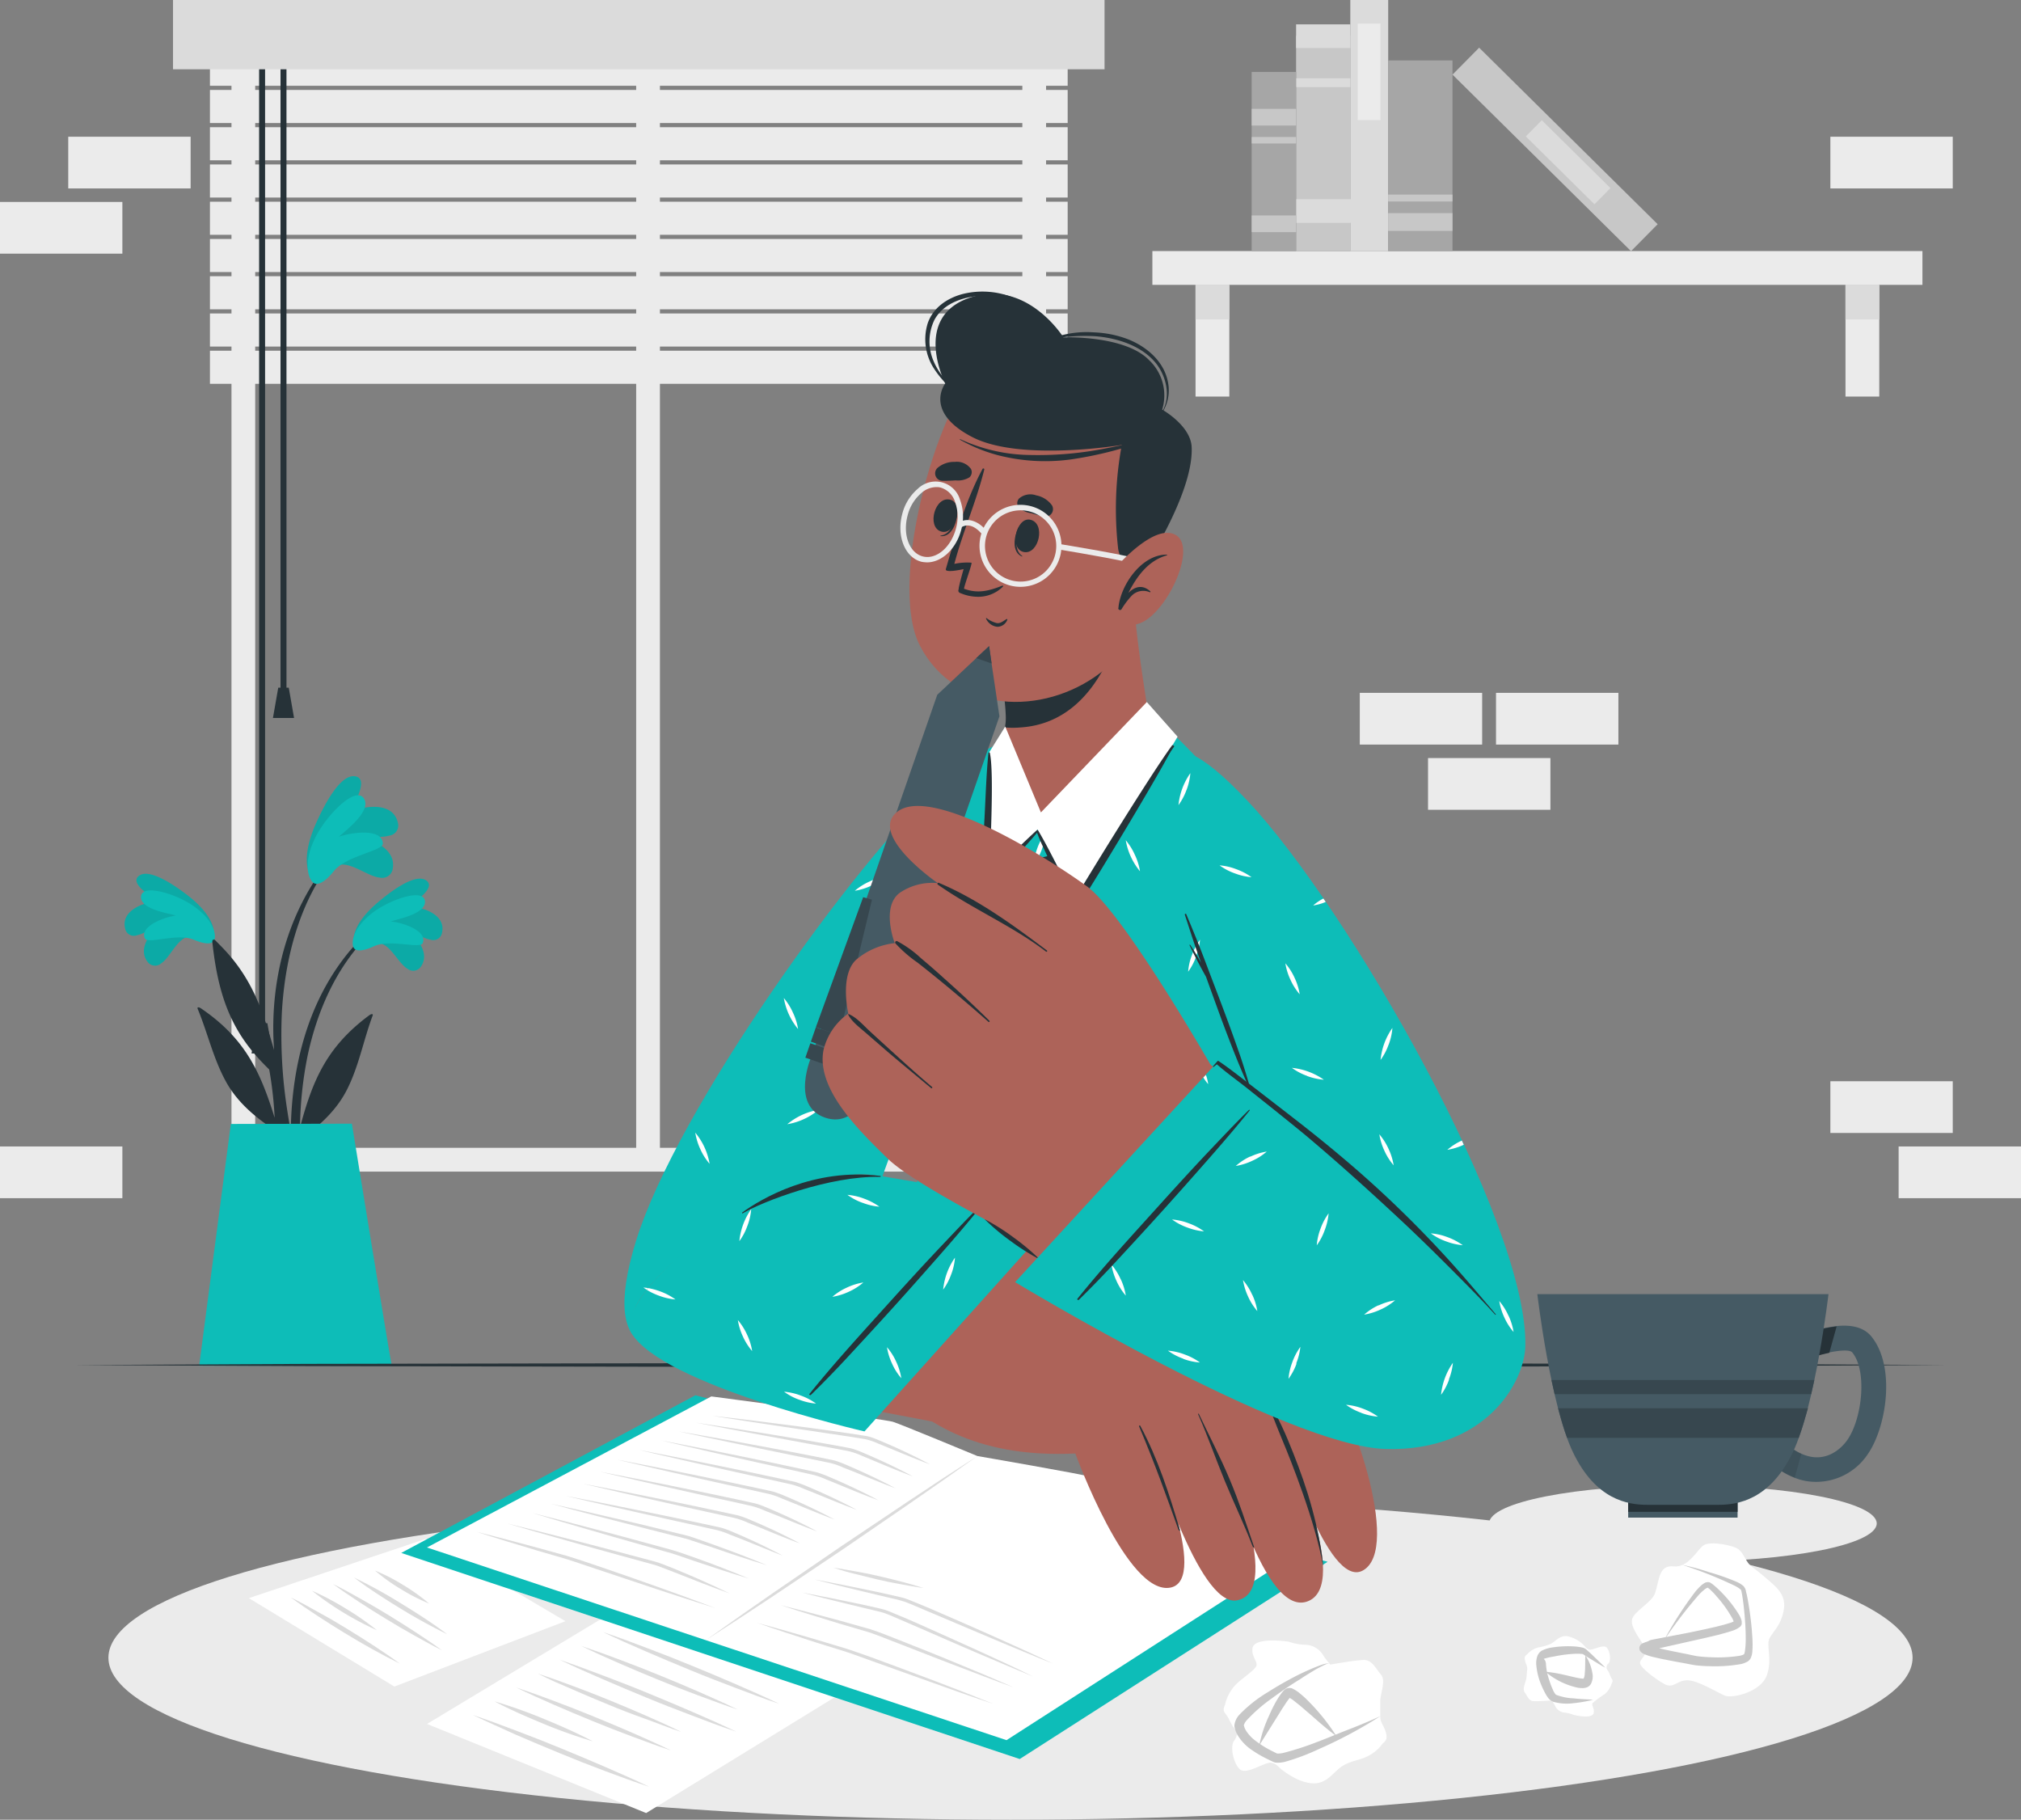 <svg id="Novelist_writing-cuate" data-name="Novelist writing-cuate" xmlns="http://www.w3.org/2000/svg" width="650.383" height="585.511" viewBox="0 0 650.383 585.511">
	<rect x="0" y="0" width="650.383" height="585.511" fill="#808080" stroke="none"/>
	<g id="freepik--background-complete--inject-2" transform="translate(0 0)">
		<rect id="Rectangle_202" data-name="Rectangle 202" width="247.813" height="10.871" transform="translate(370.849 80.785)" fill="#ebebeb" />
		<rect id="Rectangle_203" data-name="Rectangle 203" width="10.871" height="35.946" transform="translate(384.739 91.656)" fill="#ebebeb" />
		<rect id="Rectangle_204" data-name="Rectangle 204" width="10.871" height="11.109" transform="translate(384.739 91.656)" fill="#dbdbdb" />
		<rect id="Rectangle_205" data-name="Rectangle 205" width="10.871" height="35.946" transform="translate(593.9 91.656)" fill="#ebebeb" />
		<rect id="Rectangle_206" data-name="Rectangle 206" width="10.871" height="11.109" transform="translate(593.9 91.656)" fill="#dbdbdb" />
		<rect id="Rectangle_207" data-name="Rectangle 207" width="69.259" height="17.445" transform="translate(434.546 11.526) rotate(90)" fill="#c7c7c7" />
		<rect id="Rectangle_208" data-name="Rectangle 208" width="7.614" height="17.445" transform="translate(434.546 7.838) rotate(90)" fill="#dbdbdb" />
		<rect id="Rectangle_209" data-name="Rectangle 209" width="2.826" height="17.445" transform="translate(434.546 25.193) rotate(90)" fill="#dbdbdb" />
		<rect id="Rectangle_210" data-name="Rectangle 210" width="7.614" height="19.616" transform="translate(436.717 64.098) rotate(90)" fill="#dbdbdb" />
		<rect id="Rectangle_211" data-name="Rectangle 211" width="80.8" height="12.195" transform="translate(446.741 0) rotate(90)" fill="#dbdbdb" />
		<rect id="Rectangle_212" data-name="Rectangle 212" width="31.068" height="7.317" transform="translate(444.242 7.585) rotate(90)" fill="#ebebeb" />
		<rect id="Rectangle_213" data-name="Rectangle 213" width="80.8" height="12.195" transform="matrix(0.711, 0.703, -0.703, 0.711, 476.006, 15.343)" fill="#c7c7c7" />
		<rect id="Rectangle_214" data-name="Rectangle 214" width="31.068" height="7.317" transform="matrix(0.711, 0.703, -0.703, 0.711, 496.175, 38.684)" fill="#dbdbdb" />
		<rect id="Rectangle_215" data-name="Rectangle 215" width="61.362" height="20.702" transform="translate(467.428 19.438) rotate(90)" fill="#a6a6a6" />
		<rect id="Rectangle_216" data-name="Rectangle 216" width="5.726" height="20.702" transform="translate(467.428 68.575) rotate(90)" fill="#c7c7c7" />
		<rect id="Rectangle_217" data-name="Rectangle 217" width="2.216" height="20.702" transform="translate(467.428 62.611) rotate(90)" fill="#c7c7c7" />
		<rect id="Rectangle_218" data-name="Rectangle 218" width="57.674" height="14.292" transform="translate(417.101 23.141) rotate(90)" fill="#a6a6a6" />
		<rect id="Rectangle_219" data-name="Rectangle 219" width="5.369" height="14.292" transform="translate(417.101 69.318) rotate(90)" fill="#c7c7c7" />
		<rect id="Rectangle_220" data-name="Rectangle 220" width="5.369" height="14.292" transform="translate(417.101 35.024) rotate(90)" fill="#c7c7c7" />
		<rect id="Rectangle_221" data-name="Rectangle 221" width="2.082" height="14.292" transform="translate(417.101 44.081) rotate(90)" fill="#c7c7c7" />
		<path id="Path_1513" data-name="Path 1513" d="M242.3,433.919H504.449V58.43H242.3Zm254.505-7.659H249.929V66.089H496.805Z" transform="translate(-167.806 -56.943)" fill="#ebebeb" />
		<rect id="Rectangle_222" data-name="Rectangle 222" width="7.644" height="362" transform="translate(204.728 11.139)" fill="#ebebeb" />
		<rect id="Rectangle_223" data-name="Rectangle 223" width="276.025" height="10.648" transform="translate(67.564 16.954)" fill="#ebebeb" />
		<rect id="Rectangle_224" data-name="Rectangle 224" width="276.025" height="10.648" transform="translate(67.564 28.941)" fill="#ebebeb" />
		<rect id="Rectangle_225" data-name="Rectangle 225" width="276.025" height="10.648" transform="translate(67.564 40.928)" fill="#ebebeb" />
		<rect id="Rectangle_226" data-name="Rectangle 226" width="276.025" height="10.648" transform="translate(67.564 52.915)" fill="#ebebeb" />
		<rect id="Rectangle_227" data-name="Rectangle 227" width="276.025" height="10.648" transform="translate(67.564 64.902)" fill="#ebebeb" />
		<rect id="Rectangle_228" data-name="Rectangle 228" width="276.025" height="10.648" transform="translate(67.564 76.888)" fill="#ebebeb" />
		<rect id="Rectangle_229" data-name="Rectangle 229" width="276.025" height="10.648" transform="translate(67.564 88.875)" fill="#ebebeb" />
		<rect id="Rectangle_230" data-name="Rectangle 230" width="276.025" height="10.648" transform="translate(67.564 100.862)" fill="#ebebeb" />
		<rect id="Rectangle_231" data-name="Rectangle 231" width="276.025" height="10.648" transform="translate(67.564 112.849)" fill="#ebebeb" />
		<rect id="Rectangle_232" data-name="Rectangle 232" width="1.918" height="207.316" transform="translate(90.273 14.798)" fill="#263238" />
		<path id="Path_1514" data-name="Path 1514" d="M405.03,215.966h6.8l-1.71-9.756H406.74Z" transform="translate(-317.196 15.056)" fill="#263238" />
		<rect id="Rectangle_233" data-name="Rectangle 233" width="1.918" height="316.997" transform="translate(83.387 14.798)" fill="#263238" />
		<path id="Path_1515" data-name="Path 1515" d="M409.66,288.546h6.8l-1.71-9.756H411.37Z" transform="translate(-328.712 50.417)" fill="#263238" />
		<rect id="Rectangle_234" data-name="Rectangle 234" width="299.775" height="22.293" transform="translate(55.681)" fill="#dbdbdb" />
		<rect id="Rectangle_235" data-name="Rectangle 235" width="39.381" height="16.642" transform="translate(589.036 347.901)" fill="#ebebeb" />
		<rect id="Rectangle_236" data-name="Rectangle 236" width="39.381" height="16.642" transform="translate(611.002 368.886)" fill="#ebebeb" />
		<rect id="Rectangle_237" data-name="Rectangle 237" width="39.381" height="16.642" transform="translate(437.595 222.932)" fill="#ebebeb" />
		<rect id="Rectangle_238" data-name="Rectangle 238" width="39.381" height="16.642" transform="translate(459.561 243.916)" fill="#ebebeb" />
		<rect id="Rectangle_239" data-name="Rectangle 239" width="39.381" height="16.642" transform="translate(481.437 222.932)" fill="#ebebeb" />
		<rect id="Rectangle_240" data-name="Rectangle 240" width="39.381" height="16.642" transform="translate(0 368.886)" fill="#ebebeb" />
		<rect id="Rectangle_241" data-name="Rectangle 241" width="39.381" height="16.642" transform="translate(21.966 43.991)" fill="#ebebeb" />
		<rect id="Rectangle_242" data-name="Rectangle 242" width="39.381" height="16.642" transform="translate(0 64.976)" fill="#ebebeb" />
		<rect id="Rectangle_243" data-name="Rectangle 243" width="39.381" height="16.642" transform="translate(589.036 43.991)" fill="#ebebeb" />
	</g>
	<g id="freepik--Shadow--inject-2" transform="translate(34.89 477.868)">
		<ellipse id="Ellipse_55" data-name="Ellipse 55" cx="290.302" cy="52.126" rx="290.302" ry="52.126" transform="translate(0 3.391)" fill="#ebebeb" />
		<ellipse id="Ellipse_56" data-name="Ellipse 56" cx="62.373" cy="12.314" rx="62.373" ry="12.314" transform="translate(444.317)" fill="#ebebeb" />
	</g>
	<g id="freepik--Plant--inject-2" transform="translate(40.087 249.746)">
		<path id="Path_1516" data-name="Path 1516" d="M411.75,259.747c-22.888,22.4-26.77,57.064-21.907,87.433.134.684,1.19.491,1.19-.149,0-6.915-.208-13.757-.178-20.6.119-.312.223-.595.357-.907,5.949-4.343,11.466-9.25,14.872-15.987,3.822-7.51,5.324-15.987,8.254-23.8.268-.758-.535-.535-1.056-.149-13.92,10.277-18.352,21.326-22.308,36.08A123.035,123.035,0,0,1,393.4,298.7c2.974-14.024,8.923-27.9,19.021-38.31a.463.463,0,0,0-.669-.639Z" transform="translate(-334.512 -208.676)" fill="#263238" />
		<path id="Path_1517" data-name="Path 1517" d="M380.771,268.233c3.926.134,6.395,6.425,9.473,8.269a2.974,2.974,0,0,0,4.343-.684c2.974-4.239-1.13-9.474-5.057-12.4,2.811,1.145,5.131,3.183,8.15,3.748a2.841,2.841,0,0,0,3.688-2.2c1.338-5.785-5.949-8.358-10.9-8.477,2.409-1.681,9.325-6.246,5.651-8.492s-11.9,4.268-14.485,6.425c-3.9,3.153-8.537,7.867-8.715,12.82C372.7,272.992,377.737,269.452,380.771,268.233Z" transform="translate(-299.22 -214.56)" fill="#0dbdb8" />
		<path id="Path_1518" data-name="Path 1518" d="M380.771,268.233c3.926.134,6.395,6.425,9.473,8.269a2.974,2.974,0,0,0,4.343-.684c2.974-4.239-1.13-9.474-5.057-12.4,2.811,1.145,5.131,3.183,8.15,3.748a2.841,2.841,0,0,0,3.688-2.2c1.338-5.785-5.949-8.358-10.9-8.477,2.409-1.681,9.325-6.246,5.651-8.492s-11.9,4.268-14.485,6.425c-3.9,3.153-8.537,7.867-8.715,12.82C372.7,272.992,377.737,269.452,380.771,268.233Z" transform="translate(-299.22 -214.56)" opacity="0.1" />
		<path id="Path_1519" data-name="Path 1519" d="M383.689,267.469c5.027-2.29,14.708,1,15.526-.907,1.666-3.882-6.068-6.544-10.232-7.049,3.837-1.041,11.2-2.707,10.976-6.41-.283-4.462-11.288-.625-16.865,3.644-7.02,5.384-6.975,10.574-5.815,11.615C378.871,269.789,382.856,267.841,383.689,267.469Z" transform="translate(-303.284 -212.814)" fill="#0dbdb8" />
		<path id="Path_1520" data-name="Path 1520" d="M408.8,258.249c23.721,21.52,28.867,56.008,25.208,86.525-.1.7-1.175.55-1.19-.1-.268-6.9-.327-13.757-.595-20.568-.149-.312-.253-.61-.4-.907-6.127-4.12-11.808-8.819-15.452-15.407-4.1-7.362-5.949-15.779-9.161-23.513-.3-.744.521-.55,1.056-.178,14.307,9.726,19.155,20.6,23.706,35.2a123.257,123.257,0,0,0-3.287-22.888c-3.539-13.876-10.024-27.528-20.479-37.537a.431.431,0,1,1,.595-.625Z" transform="translate(-383.672 -209.394)" fill="#263238" />
		<path id="Path_1521" data-name="Path 1521" d="M443.272,266.69c-3.926.283-6.157,6.663-9.146,8.611a2.974,2.974,0,0,1-4.372-.506c-3.2-4.134.773-9.518,4.581-12.6-2.766,1.264-5.012,3.376-8,4.06a2.855,2.855,0,0,1-3.778-2.067c-1.487-5.726,5.607-8.566,10.574-8.923-2.469-1.591-9.563-5.949-5.949-8.269s12,3.822,14.738,5.86c4,2.974,8.819,7.555,9.191,12.478C451.526,271.136,446.35,267.79,443.272,266.69Z" transform="translate(-422.354 -215.068)" fill="#0dbdb8" />
		<path id="Path_1522" data-name="Path 1522" d="M443.272,266.69c-3.926.283-6.157,6.663-9.146,8.611a2.974,2.974,0,0,1-4.372-.506c-3.2-4.134.773-9.518,4.581-12.6-2.766,1.264-5.012,3.376-8,4.06a2.855,2.855,0,0,1-3.778-2.067c-1.487-5.726,5.607-8.566,10.574-8.923-2.469-1.591-9.563-5.949-5.949-8.269s12,3.822,14.738,5.86c4,2.974,8.819,7.555,9.191,12.478C451.526,271.136,446.35,267.79,443.272,266.69Z" transform="translate(-422.354 -215.068)" opacity="0.1" />
		<path id="Path_1523" data-name="Path 1523" d="M438.96,265.863c-5.116-2.1-14.649,1.576-15.541-.3-1.814-3.822,5.8-6.767,9.949-7.436-3.882-.907-11.288-2.275-11.214-5.949.1-4.462,11.258-1.056,17,2.974,7.213,5.116,7.436,10.306,6.246,11.392C443.867,268.019,439.807,266.22,438.96,265.863Z" transform="translate(-416.867 -213.32)" fill="#0dbdb8" />
		<path id="Path_1524" data-name="Path 1524" d="M417.1,322.8a234.634,234.634,0,0,0,7.362,34.027.848.848,0,0,0,1.651-.342c-1.487-10.485-4.387-20.821-5.949-31.231a157.642,157.642,0,0,1-1.829-32.094c1-17.7,5.8-36.422,17.356-50.312.268-.327-.283-.788-.535-.491-23.081,26.918-19.408,59.919-19.334,62.864-3.272-11.139-6.633-23.914-18.992-35.247-.535-.491-.952-.268-.863.565,2.2,20.672,7.957,31.454,19.928,42.5Q416.353,317.971,417.1,322.8Z" transform="translate(-367.714 -217.123)" fill="#263238" />
		<path id="Path_1525" data-name="Path 1525" d="M392.007,254.182c4.149-1.844,9.875,3.435,13.98,3.807a3.406,3.406,0,0,0,4.164-2.974c1.026-5.949-5.949-9.265-11.481-10.336,3.48-.208,6.915.729,10.41-.208a3.272,3.272,0,0,0,2.707-4.134c-1.487-6.678-10.411-5.7-15.586-3.316,1.666-2.974,6.544-11.169,1.606-11.645s-10.143,10.41-11.808,13.95c-2.454,5.235-4.893,12.463-2.588,17.683C386.028,263.18,389.464,256.963,392.007,254.182Z" transform="translate(-323.841 -225.36)" fill="#0dbdb8" />
		<path id="Path_1526" data-name="Path 1526" d="M392.007,254.182c4.149-1.844,9.875,3.435,13.98,3.807a3.406,3.406,0,0,0,4.164-2.974c1.026-5.949-5.949-9.265-11.481-10.336,3.48-.208,6.915.729,10.41-.208a3.272,3.272,0,0,0,2.707-4.134c-1.487-6.678-10.411-5.7-15.586-3.316,1.666-2.974,6.544-11.169,1.606-11.645s-10.143,10.41-11.808,13.95c-2.454,5.235-4.893,12.463-2.588,17.683C386.028,263.18,389.464,256.963,392.007,254.182Z" transform="translate(-323.841 -225.36)" opacity="0.1" />
		<path id="Path_1527" data-name="Path 1527" d="M394.363,253.748c4.075-4.908,15.764-6.35,15.66-8.745-.223-4.863-9.578-3.733-14.173-2.171,3.465-2.974,10.262-8.432,8.165-12.165-2.558-4.551-12.031,5.027-15.66,12.269-4.581,9.117-1.918,14.485-.193,14.976C390.541,258.6,393.694,254.566,394.363,253.748Z" transform="translate(-326.896 -223.349)" fill="#0dbdb8" />
		<path id="Path_1528" data-name="Path 1528" d="M394.087,300.629l-10.187,77.8h61.957c-1.279-6.9-12.82-77.885-12.82-77.885Z" transform="translate(-359.889 -188.732)" fill="#0dbdb8" />
	</g>
	<g id="freepik--Desk--inject-2" transform="translate(23.944 438.472)">
		<path id="Path_1529" data-name="Path 1529" d="M649.936,353l-75.312-.372-75.312-.119-150.624-.253-150.624.238-75.312.134L47.44,353l75.312.357,75.312.134,150.624.253,150.624-.253,75.312-.134Z" transform="translate(-47.44 -352.26)" fill="#263238" />
	</g>
	<g id="freepik--Notes--inject-2" transform="translate(80.086 448.942)">
		<path id="Path_1530" data-name="Path 1530" d="M448.183,416.862l-44.869-26.5-57,19.081,46.817,28.45Z" transform="translate(-346.31 -344.168)" fill="#fff" />
		<path id="Path_1531" data-name="Path 1531" d="M417.223,424.332c-2.751-2.037-5.592-3.926-8.447-5.815s-5.77-3.673-8.67-5.458-5.86-3.525-8.923-5.175l-4.462-2.484c-1.487-.788-2.974-1.606-4.581-2.35,1.383,1.026,2.8,1.978,4.194,2.974l4.328,2.9c2.855,1.889,5.755,3.688,8.67,5.473s5.86,3.51,8.849,5.175S414.145,422.815,417.223,424.332Z" transform="translate(-368.636 -337.985)" fill="#dbdbdb" />
		<path id="Path_1532" data-name="Path 1532" d="M407.971,414.271a88.973,88.973,0,0,0-10.039-6.975,88.059,88.059,0,0,0-10.812-5.7,99.95,99.95,0,0,0,20.821,12.671Z" transform="translate(-366.79 -338.691)" fill="#dbdbdb" />
		<path id="Path_1533" data-name="Path 1533" d="M408.044,421.432c-2.751-2.037-5.592-3.926-8.462-5.8s-5.755-3.688-8.656-5.473-5.86-3.51-8.849-5.176l-4.462-2.484c-1.487-.773-2.974-1.606-4.566-2.35,1.383,1.026,2.8,1.978,4.194,2.974l4.268,2.841c2.855,1.889,5.755,3.673,8.67,5.458s5.86,3.525,8.849,5.175S404.965,419.93,408.044,421.432Z" transform="translate(-345.938 -339.398)" fill="#dbdbdb" />
		<path id="Path_1534" data-name="Path 1534" d="M401.872,416.973c-4.685-3.54-9.622-6.692-14.6-9.756a164.078,164.078,0,0,0-15.378-8.477c4.685,3.54,9.622,6.692,14.6,9.756S396.578,414.371,401.872,416.973Z" transform="translate(-338.041 -340.085)" fill="#dbdbdb" />
		<path id="Path_1535" data-name="Path 1535" d="M393.2,407.819a60.515,60.515,0,0,0-8.3-5.949,59.86,59.86,0,0,0-9.072-4.64,60.508,60.508,0,0,0,8.3,5.949A61.3,61.3,0,0,0,393.2,407.819Z" transform="translate(-335.229 -340.82)" fill="#dbdbdb" />
		<path id="Path_1536" data-name="Path 1536" d="M421.887,430.372l-70.88-27.692-68.4,41.24,70.523,28.673Z" transform="translate(-225.278 -338.165)" fill="#fff" />
		<path id="Path_1537" data-name="Path 1537" d="M384.966,451.566c-4.61-2.2-9.3-4.253-13.98-6.291s-9.414-4-14.128-5.949S347.37,435.5,342.6,433.7l-7.183-2.692c-2.409-.848-4.8-1.74-7.243-2.543,2.305,1.115,4.64,2.142,6.96,3.227l6.96,3.153c4.67,2.037,9.4,3.986,14.128,5.949s9.474,3.822,14.262,5.622S380.118,449.99,384.966,451.566Z" transform="translate(-256.115 -325.6)" fill="#dbdbdb" />
		<path id="Path_1538" data-name="Path 1538" d="M372.028,438.384c-5.056-2.677-10.277-4.952-15.541-7.124a159.288,159.288,0,0,0-16.106-5.741c5.056,2.692,10.277,4.952,15.541,7.124A159.311,159.311,0,0,0,372.028,438.384Z" transform="translate(-261.335 -327.037)" fill="#dbdbdb" />
		<path id="Path_1539" data-name="Path 1539" d="M373.276,442.771c-4.03-1.963-8.135-3.792-12.24-5.592s-8.239-3.51-12.388-5.22-8.313-3.346-12.507-4.908l-6.306-2.335c-2.127-.729-4.224-1.487-6.365-2.186,2.008,1,4.06,1.9,6.083,2.855l6.157,2.736c4.09,1.8,8.239,3.51,12.388,5.22s8.313,3.331,12.507,4.893S369.008,441.373,373.276,442.771Z" transform="translate(-237.435 -328.494)" fill="#dbdbdb" />
		<path id="Path_1540" data-name="Path 1540" d="M367.413,438.284c-3.733-1.859-7.525-3.554-11.318-5.22s-7.629-3.272-11.466-4.848-7.7-3.093-11.6-4.536l-5.83-2.142c-1.978-.669-3.926-1.383-5.949-2.008,1.859.937,3.748,1.785,5.622,2.677l5.741,2.484c3.792,1.681,7.614,3.257,11.451,4.848s7.7,3.079,11.6,4.462S363.457,437,367.413,438.284Z" transform="translate(-228.27 -329.956)" fill="#dbdbdb" />
		<path id="Path_1541" data-name="Path 1541" d="M366.161,439.631c-4.61-2.216-9.3-4.268-13.98-6.306s-9.4-3.986-14.128-5.949-9.488-3.807-14.262-5.607l-7.183-2.692c-2.409-.848-4.8-1.755-7.228-2.558,2.29,1.115,4.64,2.156,6.96,3.227l7.02,3.079c4.685,2.052,9.4,3.986,14.128,5.949s9.488,3.807,14.262,5.607S361.313,438.055,366.161,439.631Z" transform="translate(-209.366 -331.422)" fill="#dbdbdb" />
		<path id="Path_1542" data-name="Path 1542" d="M359.4,434.019c-4.09-1.993-8.239-3.822-12.388-5.651s-8.343-3.554-12.537-5.28-8.4-3.376-12.656-4.967l-6.38-2.365c-2.142-.744-4.268-1.487-6.44-2.216,2.037,1,4.12,1.919,6.172,2.9l6.216,2.751c4.149,1.829,8.343,3.554,12.537,5.28s8.4,3.376,12.656,4.952S355.118,432.591,359.4,434.019Z" transform="translate(-202.04 -332.874)" fill="#dbdbdb" />
		<path id="Path_1543" data-name="Path 1543" d="M356.8,433.641c-4.625-2.216-9.3-4.268-13.98-6.306s-9.414-4-14.143-5.949-9.473-3.822-14.262-5.622l-7.168-2.692c-2.424-.848-4.8-1.74-7.243-2.543,2.305,1.115,4.64,2.142,6.96,3.227l7.02,3.078c4.685,2.052,9.414,3.986,14.143,5.949s9.473,3.807,14.262,5.607S351.978,432.05,356.8,433.641Z" transform="translate(-186.051 -334.341)" fill="#dbdbdb" />
		<path id="Path_1544" data-name="Path 1544" d="M344.466,421.193c-5.369-2.811-10.916-5.22-16.508-7.51A168.9,168.9,0,0,0,310.9,407.54a168.853,168.853,0,0,0,16.508,7.436C333,417.192,338.651,419.453,344.466,421.193Z" transform="translate(-189.931 -335.797)" fill="#dbdbdb" />
		<path id="Path_1545" data-name="Path 1545" d="M479.49,412.869,276.04,359.3l-94.66,50.728L380.4,476.343Z" transform="translate(-132.332 -359.3)" fill="#0dbdb8" />
		<path id="Path_1546" data-name="Path 1546" d="M467.09,411.825,376.37,470.153l-186.51-62,91.508-48.6s55.815,7.347,58.417,8.15S367,378.735,367,378.735s34.533,5.949,36.868,6.782S467.09,411.825,467.09,411.825Z" transform="translate(-132.543 -359.178)" fill="#fff" />
		<path id="Path_1547" data-name="Path 1547" d="M344.573,372.45l-11.08,7.168-11.005,7.287-21.921,14.708-21.788,14.917-10.827,7.54L257.17,431.7l11.08-7.183,11.02-7.272,21.921-14.708L322.964,387.6l10.827-7.525Z" transform="translate(-110.13 -352.893)" fill="#dbdbdb" />
		<path id="Path_1548" data-name="Path 1548" d="M297.806,403.139c-2.35-.759-4.744-1.413-7.139-2.052s-4.8-1.2-7.213-1.77-4.848-1.071-7.287-1.487-4.878-.892-7.347-1.22c2.365.773,4.759,1.487,7.153,2.052s4.789,1.2,7.2,1.77,4.833,1.071,7.272,1.487S295.322,402.841,297.806,403.139Z" transform="translate(-80.689 -341.122)" fill="#dbdbdb" />
		<path id="Path_1549" data-name="Path 1549" d="M317.52,426.217c-6.142-2.974-12.344-5.741-18.545-8.522s-12.448-5.5-18.694-8.209c-3.123-1.368-6.261-2.662-9.444-3.926a15.914,15.914,0,0,0-2.5-.744l-2.5-.58-4.982-1.1c-6.663-1.4-13.385-2.766-20.018-3.986,6.588,1.71,13.206,3.287,19.824,4.878l4.952,1.175a37.352,37.352,0,0,1,4.848,1.338c3.138,1.249,6.246,2.647,9.384,3.941l18.8,7.957C304.924,421.071,311.2,423.689,317.52,426.217Z" transform="translate(-58.792 -339.885)" fill="#dbdbdb" />
		<path id="Path_1550" data-name="Path 1550" d="M319.411,429.008c-5.949-2.974-11.9-5.7-17.965-8.462s-12.061-5.443-18.1-8.135c-2.974-1.353-6.068-2.647-9.131-3.911-.773-.312-1.487-.64-2.35-.922s-1.636-.416-2.439-.625l-4.848-1.086c-6.469-1.368-12.954-2.692-19.467-3.867,6.395,1.681,12.835,3.212,19.259,4.789l4.819,1.145c.8.208,1.621.387,2.365.639s1.487.58,2.261.892l9.1,3.926c6.083,2.6,12.106,5.324,18.2,7.9S313.283,426.479,319.411,429.008Z" transform="translate(-67.032 -338.496)" fill="#dbdbdb" />
		<path id="Path_1551" data-name="Path 1551" d="M324.26,431.133q-9.1-4-18.307-7.748c-6.112-2.573-12.284-4.982-18.441-7.436-3.093-1.22-6.127-2.454-9.355-3.51l-9.563-2.692c-6.395-1.71-12.8-3.45-19.244-5.027,6.306,2.082,12.641,4,18.977,5.949l9.548,2.8c3.064,1.041,6.157,2.35,9.25,3.51,6.187,2.365,12.329,4.848,18.531,7.183S318.029,428.932,324.26,431.133Z" transform="translate(-78.188 -337.171)" fill="#dbdbdb" />
		<path id="Path_1552" data-name="Path 1552" d="M382.384,409.546c-5.637-2.751-11.362-5.294-17.162-7.674-1.487-.595-2.9-1.2-4.372-1.74-.744-.268-1.487-.55-2.275-.773l-2.275-.61-9.087-2.409c-6.038-1.636-12.121-3.153-18.189-4.729s-12.136-3.093-18.233-4.581c6.023,1.77,12.031,3.51,18.069,5.205s12.061,3.421,18.1,5.042l9.072,2.484,2.246.61c.7.208,1.487.491,2.171.773l4.372,1.681C370.65,405.144,376.48,407.434,382.384,409.546Z" transform="translate(-227.685 -345.79)" fill="#dbdbdb" />
		<path id="Path_1553" data-name="Path 1553" d="M376.276,405.844q-8.4-3.525-16.969-6.573c-2.87-1.011-5.7-2.082-8.685-2.87l-8.775-2.394c-5.83-1.621-11.7-3.138-17.564-4.7s-11.734-3.064-17.623-4.536c5.815,1.755,11.615,3.495,17.445,5.175s11.645,3.391,17.489,5.012l8.76,2.469c1.487.372,2.855.892,4.3,1.368l4.313,1.487C364.691,402.215,370.461,404.1,376.276,405.844Z" transform="translate(-215.435 -346.891)" fill="#dbdbdb" />
		<path id="Path_1554" data-name="Path 1554" d="M372.132,402.54q-8.373-3.45-16.88-6.484c-2.841-1-5.651-2.052-8.581-2.974l-8.789-2.142c-5.845-1.487-11.7-2.781-17.579-4.164s-11.734-2.692-17.623-3.986c5.815,1.591,11.63,3.153,17.46,4.64s11.66,2.974,17.5,4.462c2.9.729,5.86,1.487,8.73,2.2l8.551,2.841Q363.462,399.952,372.132,402.54Z" transform="translate(-205.372 -347.856)" fill="#dbdbdb" />
		<path id="Path_1555" data-name="Path 1555" d="M369.119,400.3c-5.354-2.885-10.842-5.413-16.448-7.778-.7-.3-1.4-.565-2.127-.818a15.482,15.482,0,0,0-2.261-.625l-4.462-.967-8.923-1.9c-11.9-2.454-23.721-4.878-35.618-7.139,11.779,2.8,23.6,5.443,35.41,8.075l8.923,1.963,4.462,1a26.5,26.5,0,0,1,4.209,1.487C357.861,395.7,363.423,398.128,369.119,400.3Z" transform="translate(-197.303 -348.694)" fill="#dbdbdb" />
		<path id="Path_1556" data-name="Path 1556" d="M365.389,397.645c-5.354-2.87-10.842-5.413-16.448-7.763-.7-.3-1.4-.565-2.142-.818a14.874,14.874,0,0,0-2.246-.625l-4.462-.967-8.923-1.9c-11.9-2.469-23.721-4.878-35.619-7.139,11.779,2.8,23.6,5.443,35.41,8.076l8.923,1.963,4.462,1a23.8,23.8,0,0,1,4.209,1.487C354.131,393.138,359.693,395.637,365.389,397.645Z" transform="translate(-188.025 -349.98)" fill="#dbdbdb" />
		<path id="Path_1557" data-name="Path 1557" d="M361.733,395.055c-5.354-2.87-10.842-5.413-16.448-7.763-.7-.3-1.413-.58-2.142-.833a15.227,15.227,0,0,0-2.246-.61l-4.462-.982-8.923-1.889c-11.9-2.469-23.8-4.878-35.693-7.139,11.779,2.781,23.6,5.428,35.41,8.075l8.923,1.948,4.462,1.011a23.794,23.794,0,0,1,4.209,1.487C350.475,390.534,356.023,392.973,361.733,395.055Z" transform="translate(-178.822 -351.242)" fill="#dbdbdb" />
		<path id="Path_1558" data-name="Path 1558" d="M357.929,392.465c-5.354-2.885-10.842-5.413-16.448-7.778-.7-.3-1.487-.565-2.142-.818a15.287,15.287,0,0,0-2.246-.625l-4.462-.967-8.923-1.889c-11.9-2.469-23.721-4.893-35.619-7.139,11.779,2.781,23.587,5.428,35.41,8.075l8.923,1.948,4.462,1a25.155,25.155,0,0,1,4.209,1.487C346.671,387.944,352.218,390.383,357.929,392.465Z" transform="translate(-169.471 -352.504)" fill="#dbdbdb" />
		<path id="Path_1559" data-name="Path 1559" d="M353.119,390.375c-5.354-2.87-10.842-5.4-16.448-7.763-.7-.3-1.487-.565-2.142-.818a15.29,15.29,0,0,0-2.246-.625l-4.462-.967-8.923-1.9c-11.9-2.469-23.721-4.878-35.618-7.139,11.779,2.8,23.587,5.443,35.41,8.076l8.923,1.963,4.462,1a26.486,26.486,0,0,1,4.209,1.487C341.861,385.868,347.408,388.293,353.119,390.375Z" transform="translate(-157.507 -353.522)" fill="#dbdbdb" />
		<path id="Path_1560" data-name="Path 1560" d="M348.419,388.295c-5.339-2.87-10.842-5.4-16.434-7.763-.7-.3-1.413-.565-2.142-.818a15.825,15.825,0,0,0-2.246-.625l-4.462-.967-8.923-1.9c-11.9-2.469-23.706-4.878-35.6-7.139,11.779,2.8,23.587,5.443,35.41,8.076l8.923,1.963,4.462,1a26.163,26.163,0,0,1,4.224,1.487C337.176,383.833,342.723,386.242,348.419,388.295Z" transform="translate(-145.862 -354.535)" fill="#dbdbdb" />
		<path id="Path_1561" data-name="Path 1561" d="M344.7,385.427c-5.324-2.87-10.812-5.4-16.359-7.763-.7-.3-1.4-.565-2.127-.818a13.758,13.758,0,0,0-2.261-.61l-4.462-.907-8.923-1.74c-11.9-2.246-23.8-4.462-35.693-6.469,11.823,2.558,23.661,4.982,35.5,7.436l8.923,1.814,4.462.922a23.26,23.26,0,0,1,4.194,1.487C333.491,380.921,339.023,383.3,344.7,385.427Z" transform="translate(-136.6 -355.49)" fill="#dbdbdb" />
		<path id="Path_1562" data-name="Path 1562" d="M340.974,382.5c-5.324-2.87-10.8-5.4-16.359-7.748-.7-.3-1.413-.58-2.127-.818a12.414,12.414,0,0,0-2.261-.61l-4.462-.833-8.923-1.562c-11.9-2.008-23.8-3.941-35.693-5.711,11.9,2.305,23.721,4.462,35.589,6.663l8.923,1.621,4.462.848a22.7,22.7,0,0,1,4.179,1.413C329.776,378,335.248,380.419,340.974,382.5Z" transform="translate(-127.323 -356.416)" fill="#dbdbdb" />
		<path id="Path_1563" data-name="Path 1563" d="M337.408,379.366c-5.309-2.87-10.782-5.4-16.359-7.733-.7-.3-1.4-.58-2.127-.833a11.475,11.475,0,0,0-2.261-.595l-4.462-.7-8.923-1.264c-5.949-.833-11.9-1.576-17.921-2.35s-11.9-1.487-17.936-2.142c11.9,1.9,23.8,3.658,35.693,5.443l8.923,1.324,4.462.729a20.476,20.476,0,0,1,4.164,1.4C326.224,374.874,331.741,377.284,337.408,379.366Z" transform="translate(-118.209 -357.132)" fill="#dbdbdb" />
		<path id="Path_1564" data-name="Path 1564" d="M329.676,434.616c-6.2-2.513-12.448-4.937-18.709-7.317s-12.552-4.7-18.828-7.034c-3.153-1.16-6.276-2.26-9.5-3.331l-9.622-2.9c-6.425-1.874-12.864-3.748-19.334-5.473,6.321,2.216,12.7,4.283,19.081,6.35l9.578,2.974c3.123,1.041,6.276,2.261,9.429,3.361l18.917,6.767C316.99,430.288,323.251,432.5,329.676,434.616Z" transform="translate(-90.043 -335.3)" fill="#dbdbdb" />
		<path id="Path_1565" data-name="Path 1565" d="M390.644,413.369c-6.276-2.394-12.6-4.685-18.932-6.945s-12.686-4.462-19.036-6.633c-3.183-1.1-6.336-2.142-9.607-3.153l-9.711-2.692c-6.484-1.74-12.968-3.495-19.5-5.086,6.38,2.082,12.82,4.015,19.259,5.949l9.682,2.826c3.153.982,6.35,2.142,9.533,3.168l19.111,6.38C377.839,409.294,384.22,411.376,390.644,413.369Z" transform="translate(-240.511 -344.898)" fill="#dbdbdb" />
	</g>
	<g id="freepik--Trash--inject-2" transform="translate(393.803 496.601)">
		<path id="Path_1566" data-name="Path 1566" d="M189.571,412.75c-4.952-.714-11.332-.714-11.689,2.127s1.889,4.372,1.19,5.785-4.729,4.016-6.618,5.949a13.831,13.831,0,0,0-3.3,5.949c0,.714-1.19,1.889,0,3.316s1.844,3.54,2.811,4.61,1.383,2.231,0,4.12-.223,7.332,1.9,9.221,8.269-2.6,10.158-2.127,2.127,1.4,3.777,2.588,5.681,4.03,9.92,4.03,6.38-3.792,8.923-5.443,4.952-1.889,7.317-2.826a13.578,13.578,0,0,0,5.443-4.015c.461-.952,2.127-1.19,1.487-3.777S219,438.94,219,436.813v-4.908c0-2.409,1.9-6.663.253-8.551s-2.841-4.729-5.443-4.729-10.857,1.487-10.857,1.487a21.8,21.8,0,0,1-2.365-3.079,6.826,6.826,0,0,0-5.726-3.3,17.163,17.163,0,0,1-5.294-.982Z" transform="translate(-168.623 -381.112)" fill="#fff" />
		<path id="Path_1567" data-name="Path 1567" d="M216.913,434.319c-3.376,1.562-6.811,2.974-10.277,4.313s-6.856,2.811-10.321,4.09a92.477,92.477,0,0,1-10.41,3.361,8.266,8.266,0,0,1-2.156.253l-2.1-1.041a32.845,32.845,0,0,1-4.462-2.781,12.448,12.448,0,0,1-3.435-3.525,6.975,6.975,0,0,1-.506-1l-.149-.521-.074-.238h0a4.179,4.179,0,0,1,.907-1.576,50.668,50.668,0,0,1,8.09-7.064c2.974-2.186,5.949-4.253,9.146-6.2,1.487-1.011,3.123-1.993,4.729-2.974q1.2-.684,2.454-1.294.625-.312,1.249-.58c.4-.1.952-.446,1.264,0-.283-.446-.907-.178-1.324-.149a7.164,7.164,0,0,0-1.368.357c-.892.3-1.77.639-2.632,1-1.725.714-3.435,1.487-5.116,2.32q-5,2.543-9.756,5.562a44.031,44.031,0,0,0-9.012,7.138,6.1,6.1,0,0,0-1.636,3.287,2.813,2.813,0,0,0,0,.7l.119.446.238.818a8.565,8.565,0,0,0,.714,1.487,15.407,15.407,0,0,0,4.194,4.462,37.589,37.589,0,0,0,5,2.974l1.279.625.625.3.357.164a3.781,3.781,0,0,0,.7.208,9.012,9.012,0,0,0,3.346-.342,71.216,71.216,0,0,0,10.619-4.03,142.516,142.516,0,0,0,19.705-10.544Z" transform="translate(-166.548 -378.708)" fill="#c7c7c7" />
		<path id="Path_1568" data-name="Path 1568" d="M204.316,438.125a63.566,63.566,0,0,0-6.127-8.165c-1.115-1.309-2.32-2.513-3.525-3.733-.625-.61-1.279-1.175-1.963-1.74a11.585,11.585,0,0,0-2.484-1.651,4.459,4.459,0,0,0-.476-.163,3.178,3.178,0,0,0-1,0,2.453,2.453,0,0,0-1.294.7,8.924,8.924,0,0,0-.967,1.175A22.654,22.654,0,0,0,185,426.807a44.337,44.337,0,0,0-2.29,4.61,41.641,41.641,0,0,0-3.227,9.711l5.369-8.581c.907-1.413,1.74-2.855,2.662-4.209.446-.684.892-1.383,1.353-1.978a7.643,7.643,0,0,1,.64-.758l-.238.1a.491.491,0,0,1-.357,0h.119a8.777,8.777,0,0,1,1.725,1.13l1.874,1.487,3.792,3.257C199.007,433.871,201.565,436.087,204.316,438.125Z" transform="translate(-168.05 -376.103)" fill="#c7c7c7" />
		<path id="Path_1569" data-name="Path 1569" d="M135.693,436.743c2.677.64,6.172.967,6.514-.565s-.8-2.5-.342-3.227a32.528,32.528,0,0,1,3.926-2.9,7.526,7.526,0,0,0,2.112-3.064c0-.387.744-.981.164-1.814s-.818-2.037-1.294-2.677a1.487,1.487,0,0,1,.208-2.26c.863-.967.491-4-.58-5.146s-4.655,1.011-5.666.654-1.1-.892-1.933-1.621a10.143,10.143,0,0,0-5.235-2.707c-2.335-.223-3.688,1.74-5.19,2.513a20.175,20.175,0,0,1-4.164,1.175,7.436,7.436,0,0,0-3.183,1.918c-.312.491-1.22.535-.967,1.993s.863,1.919.758,3.079-.119,1.368-.253,2.692-1.383,3.554-.58,4.67,1.324,2.736,2.736,2.87,5.949-.223,5.949-.223a11.539,11.539,0,0,1,1.145,1.814,3.733,3.733,0,0,0,2.974,2.1A9.518,9.518,0,0,1,135.693,436.743Z" transform="translate(-23.149 -381.577)" fill="#fff" />
		<path id="Path_1570" data-name="Path 1570" d="M143.545,420.5c-1.487-1.487-2.974-2.9-4.462-4.343l-1.145-1.041-.565-.506a3.167,3.167,0,0,0-1.145-.565,17.741,17.741,0,0,0-3.316-.416,33.493,33.493,0,0,0-6.44.357,10.56,10.56,0,0,0-3.45,1.071,3.48,3.48,0,0,0-1.487,2.127,6.781,6.781,0,0,0-.253,1.963,20.821,20.821,0,0,0,1.487,6.529,29.745,29.745,0,0,0,1.383,2.974,13.376,13.376,0,0,0,.922,1.487,3.822,3.822,0,0,0,1.725,1.339,16.255,16.255,0,0,0,6.633.431,45.225,45.225,0,0,0,6.187-1.086c-2.082-.164-4.149-.193-6.187-.446a18.218,18.218,0,0,1-5.622-1.1c-.387-.208-.283-.208-.595-.625a5.574,5.574,0,0,1-.625-1.22,21.608,21.608,0,0,1-1.041-2.736,19.2,19.2,0,0,1-1.13-5.547,2.29,2.29,0,0,0-.7-1.487,21.522,21.522,0,0,1,3.391-.773,40.3,40.3,0,0,1,5.949-.818,18.552,18.552,0,0,1,2.87,0c.178,0,.357.089.283,0l.669.431,1.324.848C139.946,418.373,141.686,419.519,143.545,420.5Z" transform="translate(-20.723 -380.504)" fill="#c7c7c7" />
		<path id="Path_1571" data-name="Path 1571" d="M136.857,415.57c-.119,1.993,0,3.9-.193,5.637,0,.818-.253,1.814-.461,1.859s0,0,.074,0H136.1a8.087,8.087,0,0,1-1.071-.119c-1.681-.283-3.495-.788-5.324-1.175a40.293,40.293,0,0,0-5.7-.922,23.914,23.914,0,0,0,10.515,5.161,10.813,10.813,0,0,0,1.755.089,4.462,4.462,0,0,0,1.2-.283,2.782,2.782,0,0,0,1.13-1,5.25,5.25,0,0,0,.476-3.658,14.143,14.143,0,0,0-2.231-5.592Z" transform="translate(-20.46 -379.545)" fill="#c7c7c7" />
		<path id="Path_1572" data-name="Path 1572" d="M90.065,407.28c1.383-4.194,1.145-9.057,5.949-8.537s7.555-5.4,9.682-6.811,9.682,0,11.332,1.413,2.365,4.179,4.015,5.4,4.015,3.108,6.142,5,5.19,4.462,4.253,9.206-3.079,6.35-4.462,8.73.952,6.633-.937,12.061-11.109,7.555-13.474,6.618-8.67-4.967-12.121-4.967-4.462,2.841-7.436,1.19-7.555-5.205-7.793-6.618,2.6-2.662,1.651-4.878-4.729-6.365-4.253-9.131S89.01,410.492,90.065,407.28Z" transform="translate(48.773 -391.346)" fill="#fff" />
		<path id="Path_1573" data-name="Path 1573" d="M103.257,396a132.973,132.973,0,0,1,17.043,6.8,10.14,10.14,0,0,1,1.7,1.115c.223,0,.357,1.086.491,1.74.253,1.487.446,2.974.595,4.462.312,2.974.55,6.083.565,9.1a28.006,28.006,0,0,1-.238,4.387,3.555,3.555,0,0,1-.312,1.175,6.038,6.038,0,0,1-1.666.506,46.207,46.207,0,0,1-8.923.431,42.77,42.77,0,0,1-4.462-.342c-1.279-.208-2.974-.639-4.462-.892-2.974-.61-6.038-1.19-8.923-1.933a20.793,20.793,0,0,1-2.037-.61,1.082,1.082,0,0,1-.342-.149h0a.506.506,0,0,1,.223.3,1.487,1.487,0,0,1,.1,1.115,1.145,1.145,0,0,1-.3.52.982.982,0,0,1-.178.164h0l.4-.164c1.324-.431,2.841-.788,4.313-1.13l8.923-2.008c2.974-.654,5.949-1.324,9.027-2.082,1.487-.4,2.974-.788,4.536-1.309a7.734,7.734,0,0,0,2.543-1.324,1.577,1.577,0,0,0,.268-.327,1.784,1.784,0,0,0,.223-.565v-.565a2.5,2.5,0,0,0-.178-.863,7.687,7.687,0,0,0-.535-1.264,39.634,39.634,0,0,0-5.845-7.51c-.565-.55-1.115-1.115-1.71-1.636-.312-.268-.61-.535-.937-.788a4.644,4.644,0,0,0-.521-.372,2.037,2.037,0,0,0-.773-.4,2.231,2.231,0,0,0-1.755.431,8,8,0,0,0-1.011.8,20.055,20.055,0,0,0-1.636,1.755,117.707,117.707,0,0,0-10.039,15.586,145.938,145.938,0,0,1,11.184-14.575,16.2,16.2,0,0,1,1.576-1.487,3.985,3.985,0,0,1,1.219-.773l.223.164a2.46,2.46,0,0,1,.4.312c.268.223.535.491.788.744a18.806,18.806,0,0,1,1.487,1.621,38.146,38.146,0,0,1,5.146,7.243,4.641,4.641,0,0,1,.327.877c0,.089.089.283,0,.253h0a.833.833,0,0,1,.119-.312l.074-.1a8.745,8.745,0,0,1-1.621.625c-1.383.446-2.87.818-4.343,1.175-2.974.7-5.949,1.324-8.923,1.933l-11.541,2.216c-1.487.342-.521.3-2.142.8l-.669.253a2.746,2.746,0,0,0-.461.238,1.74,1.74,0,0,0-.416.342,1.606,1.606,0,0,0-.372.64A1.725,1.725,0,0,0,89.6,423.6a3.078,3.078,0,0,0,.639.684,2.286,2.286,0,0,0,.431.268,3.791,3.791,0,0,0,.7.312,18.854,18.854,0,0,0,2.379.744c3.079.744,6.112,1.279,9.131,1.844,1.591.268,2.841.565,4.61.848a47.26,47.26,0,0,0,4.759.3,47.791,47.791,0,0,0,9.488-.625,7.317,7.317,0,0,0,2.677-.982,2.975,2.975,0,0,0,1.071-1.606,5.757,5.757,0,0,0,.283-1.368,30.767,30.767,0,0,0,0-4.818c-.164-3.138-.535-6.2-1-9.28-.238-1.487-.491-3.064-.833-4.6-.283-.788-.1-1.487-1.041-2.543a8.777,8.777,0,0,0-2.171-1.324,75.357,75.357,0,0,0-8.789-3.093A76.155,76.155,0,0,0,103.257,396Z" transform="translate(44.342 -389.079)" fill="#c7c7c7" />
	</g>
	<g id="freepik--Character--inject-2" transform="translate(200.95 93.818)">
		<path id="Path_1574" data-name="Path 1574" d="M345.5,233.994C297.17,282.968,236.388,386,247.72,406.9c12.612,23.26,79.907-45.4,79.655-49.4-.208-2.974,23.468-65.63,41.433-111.139S357.446,221.873,345.5,233.994Z" transform="translate(-244.804 -72.801)" fill="#ad6359" />
		<path id="Path_1575" data-name="Path 1575" d="M329.081,357.815c2.052-6.692,34.206-89.232,43.471-115.333s.669-34.206-25.624-10.262-83.938,103.747-97.085,146.118c-12.671,40.839,8.343,40.839,36.08,22.011C308.632,384.941,329.081,357.815,329.081,357.815Z" transform="translate(-246.064 -73.036)" fill="#0dbdb8" />
		<path id="Path_1576" data-name="Path 1576" d="M259.55,229.36a19.335,19.335,0,0,0,1.636,5.28,19.6,19.6,0,0,0,2.974,4.685,19.139,19.139,0,0,0-1.636-5.28A19.6,19.6,0,0,0,259.55,229.36Z" transform="translate(-154.122 -67.483)" fill="#fff" />
		<path id="Path_1577" data-name="Path 1577" d="M315.11,302.51a20.316,20.316,0,0,0,1.636,5.294,19.2,19.2,0,0,0,2.974,4.685,21.238,21.238,0,0,0-4.581-9.979Z" transform="translate(-292.311 -31.844)" fill="#fff" />
		<path id="Path_1578" data-name="Path 1578" d="M295.97,273.36a21.267,21.267,0,0,0,4.581,9.964,19.169,19.169,0,0,0-1.651-5.28,19.6,19.6,0,0,0-2.93-4.685Z" transform="translate(-244.676 -46.046)" fill="#fff" />
		<path id="Path_1579" data-name="Path 1579" d="M273.63,272.685a19.674,19.674,0,0,0,5.28-1.651,19.139,19.139,0,0,0,4.685-2.974,21.268,21.268,0,0,0-9.964,4.581Z" transform="translate(-194.495 -48.628)" fill="#fff" />
		<path id="Path_1580" data-name="Path 1580" d="M291.56,302.16a20.316,20.316,0,0,0,5.294-1.636,19.658,19.658,0,0,0,4.685-2.974,21.237,21.237,0,0,0-9.979,4.581Z" transform="translate(-239.106 -34.261)" fill="#fff" />
		<path id="Path_1581" data-name="Path 1581" d="M276.98,251.66a19.767,19.767,0,0,0,5.294-1.636,19.2,19.2,0,0,0,4.685-2.974,19.169,19.169,0,0,0-5.28,1.651A19.989,19.989,0,0,0,276.98,251.66Z" transform="translate(-202.842 -58.864)" fill="#fff" />
		<path id="Path_1582" data-name="Path 1582" d="M272.387,283.91A21.4,21.4,0,0,0,268.58,294.2a21.4,21.4,0,0,0,3.807-10.291Z" transform="translate(-175.778 -40.906)" fill="#fff" />
		<path id="Path_1583" data-name="Path 1583" d="M309.917,319a21.545,21.545,0,0,0-3.807,10.291A21.4,21.4,0,0,0,309.917,319Z" transform="translate(-269.123 -23.81)" fill="#fff" />
		<path id="Path_1584" data-name="Path 1584" d="M281.59,315.93a18.2,18.2,0,0,0,4.551,2.439l.967-1.16h-.119a19.333,19.333,0,0,0-5.4-1.279Z" transform="translate(-209.847 -25.306)" fill="#fff" />
		<path id="Path_1585" data-name="Path 1585" d="M332.8,339.812a19.93,19.93,0,0,0-4.908-2.588,19.186,19.186,0,0,0-5.384-1.234,19.049,19.049,0,0,0,4.893,2.573,19.721,19.721,0,0,0,5.4,1.249Z" transform="translate(-316.397 -15.533)" fill="#fff" />
		<path id="Path_1586" data-name="Path 1586" d="M257.02,255.58a19.33,19.33,0,0,0,4.908,2.573,21.169,21.169,0,0,0,3.718,1.026l.268-.729a21.966,21.966,0,0,0-3.495-1.636,19.17,19.17,0,0,0-5.4-1.234Z" transform="translate(-152.112 -54.709)" fill="#fff" />
		<path id="Path_1587" data-name="Path 1587" d="M150.314,422.069H334.043S304.835,277.974,234.4,215.6c-8.7-7.7-28.346-5.949-41.166.416-4.566,2.275-21,25.282-25.684,46.981S149.809,421.414,150.314,422.069Z" transform="translate(-61.528 -76.671)" fill="#0dbdb8" />
		<path id="Path_1588" data-name="Path 1588" d="M270.472,251.881a149.394,149.394,0,0,0-3.614,14.872v-.595a78.357,78.357,0,0,0-.4-8.551.134.134,0,0,0-.268,0,42.858,42.858,0,0,0-.238,8.626c0,1.353.164,2.722.268,4.075-.387,2.261-.729,4.536-1.011,6.782-.535,4.3-1.978,20.256-2.1,23.423,0,.669.729.788.922.089.863-3.212,3.153-19.661,3.882-23.9a228.41,228.41,0,0,0,2.9-24.836C270.8,251.717,270.516,251.717,270.472,251.881Z" transform="translate(-166.069 -56.572)" fill="#263238" />
		<path id="Path_1589" data-name="Path 1589" d="M217.278,247.77a21.237,21.237,0,0,0,4.581,9.979,19.006,19.006,0,0,0-1.651-5.28,19.693,19.693,0,0,0-2.93-4.7Zm24.9,73.17a19.244,19.244,0,0,1,1.636,5.294,19.333,19.333,0,0,1-2.974-4.7,19.662,19.662,0,0,1-1.636-5.28,19.2,19.2,0,0,1,2.974,4.685Zm59.681,26.145a19.661,19.661,0,0,1,1.636,5.28,19.2,19.2,0,0,1-2.974-4.685,19.766,19.766,0,0,1-1.636-5.294,19.749,19.749,0,0,1,2.974,4.7Zm-43.872,46.906a19.14,19.14,0,0,1,1.636,5.28,19.2,19.2,0,0,1-2.974-4.685,20.315,20.315,0,0,1-1.636-5.294,19.574,19.574,0,0,1,2.974,4.759Zm-76.591-90.645a19.662,19.662,0,0,1,1.636,5.28,19.2,19.2,0,0,1-2.974-4.685,19.659,19.659,0,0,1-1.636-5.279,20.139,20.139,0,0,1,2.974,4.744Zm-24.137,49.777a19.245,19.245,0,0,1,1.636,5.294,19.142,19.142,0,0,1-2.974-4.685,19.779,19.779,0,0,1-1.606-5.161,19.2,19.2,0,0,1,2.945,4.61ZM215.657,389a19.767,19.767,0,0,1,1.636,5.294,19.2,19.2,0,0,1-2.974-4.685,19.765,19.765,0,0,1-1.636-5.294,19.662,19.662,0,0,1,2.974,4.744Zm55.963-96.936a19.335,19.335,0,0,1,1.636,5.28,19.6,19.6,0,0,1-2.974-4.685,19.14,19.14,0,0,1-1.636-5.28A19.6,19.6,0,0,1,271.62,292.059ZM202.168,275.7a19.14,19.14,0,0,1,5.28-1.636,19.2,19.2,0,0,1-4.685,2.974,20.2,20.2,0,0,1-5.28,1.636,19.2,19.2,0,0,1,4.685-2.974ZM190.6,334.757a19.142,19.142,0,0,1,5.28-1.636,19.2,19.2,0,0,1-4.685,2.974,20.371,20.371,0,0,1-5.28,1.636,19.2,19.2,0,0,1,4.685-2.974ZM298.628,397.4a19.337,19.337,0,0,1,5.28-1.636,19.2,19.2,0,0,1-4.685,2.974,20.2,20.2,0,0,1-5.28,1.636,19.2,19.2,0,0,1,4.67-2.974ZM188.694,409.37a19.333,19.333,0,0,1,5.294-1.636,19.9,19.9,0,0,1-4.685,2.974l-1.13.491-2.974.193a21.7,21.7,0,0,1,3.48-2.023Zm68.634-59.83a19.332,19.332,0,0,1,5.28-1.636,19.14,19.14,0,0,1-4.685,2.974,19.675,19.675,0,0,1-5.28,1.651,19.2,19.2,0,0,1,4.67-2.989ZM202.183,223.306a19.144,19.144,0,0,1,5.28-1.636,19.141,19.141,0,0,1-4.685,2.974,19.677,19.677,0,0,1-5.28,1.651,19.2,19.2,0,0,1,4.67-2.989Zm-11.9,27.424a19.052,19.052,0,0,1-2.662,4.893,21.4,21.4,0,0,1,3.807-10.291,19.172,19.172,0,0,1-1.16,5.4ZM161.106,387.553a19.335,19.335,0,0,1-2.573,4.893,21.4,21.4,0,0,1,3.807-10.291,19.332,19.332,0,0,1-1.249,5.324Zm78.822-102.379a19.05,19.05,0,0,1-2.573,4.893,19.184,19.184,0,0,1,1.234-5.384,19.929,19.929,0,0,1,2.588-4.908A19.72,19.72,0,0,1,239.9,285.1ZM217.219,345.3a19.836,19.836,0,0,1-2.588,4.893,21.222,21.222,0,0,1,3.822-10.291,19.823,19.823,0,0,1-1.234,5.4ZM322.5,415.869v.758h-.476A4.322,4.322,0,0,1,322.5,415.869Zm-51.725-.238a19.931,19.931,0,0,1,2.588-4.908,19.693,19.693,0,0,1-1.234,5.4l-.193.506h-1.487C270.55,416.3,270.654,415.958,270.773,415.631Zm10.544-42.43a19.333,19.333,0,0,1-2.573,4.908,19.17,19.17,0,0,1,1.234-5.4,19.573,19.573,0,0,1,2.588-4.893,19.736,19.736,0,0,1-1.249,5.384ZM236.835,231.56a19.572,19.572,0,0,1-2.588,4.893,21.639,21.639,0,0,1,3.822-10.277,19.719,19.719,0,0,1-1.219,5.384ZM187.623,370.39a19.051,19.051,0,0,1-4.893-2.573,19.184,19.184,0,0,1,5.384,1.234,19.53,19.53,0,0,1,4.893,2.573A19.184,19.184,0,0,1,187.623,370.39Zm48.1,44.244a19.335,19.335,0,0,1-4.908-2.573,19.169,19.169,0,0,1,5.4,1.234,19.527,19.527,0,0,1,4.893,2.573,19.184,19.184,0,0,1-5.324-1.234Zm81.8-40.065c.119.416.253.848.372,1.249a15.028,15.028,0,0,1-2.5-1.487,14.338,14.338,0,0,1,2.186.238Zm-41.939-50.952a19.111,19.111,0,0,1-4.893-2.588,21.772,21.772,0,0,1,10.291,3.822,19.688,19.688,0,0,1-5.339-1.234Zm-38.5,48.751a19.053,19.053,0,0,1-4.893-2.573,19.334,19.334,0,0,1,5.4,1.234,19.842,19.842,0,0,1,4.893,2.588A19.839,19.839,0,0,1,237.073,372.368Zm-22.9-69.9a19.113,19.113,0,0,1-4.893-2.588,19.333,19.333,0,0,1,5.4,1.249,19.542,19.542,0,0,1,4.893,2.573,19.689,19.689,0,0,1-5.4-1.234Zm-48.468-27.8a19.332,19.332,0,0,1-4.908-2.573,21.4,21.4,0,0,1,10.291,3.807,19.186,19.186,0,0,1-5.384-1.234Zm86.674-16.255a19.05,19.05,0,0,1-4.893-2.573,19.068,19.068,0,0,1,5.384,1.234,19.868,19.868,0,0,1,4.908,2.573,19.169,19.169,0,0,1-5.4-1.234Z" transform="translate(-55.946 -71.23)" fill="#fff" />
		<path id="Path_1590" data-name="Path 1590" d="M235.326,259.279c11.05,2.171,29.372-15.407,36.332-29.268.476-.967-1.338-10.767-2.974-22.784-.982-7.287-1.889-15.437-2.171-22.933,0-1.487-46.564,13.266-46.564,13.266s5.235,15.526,5.666,28.584a17.279,17.279,0,0,1-.193,3.093,4.544,4.544,0,0,0,0,.521C224.6,235.558,224.588,257.167,235.326,259.279Z" transform="translate(-102.801 -89.49)" fill="#ad6359" />
		<path id="Path_1591" data-name="Path 1591" d="M234.681,229.714a28.6,28.6,0,0,1-4.833,0,4.552,4.552,0,0,1,0-.506,16,16,0,0,0,.193-3.093c-.431-13.058-5.651-28.584-5.651-28.584s37.73-12.017,45.256-13.281C268.575,192.891,262.373,228,234.681,229.714Z" transform="translate(-107.317 -89.461)" fill="#263238" />
		<path id="Path_1592" data-name="Path 1592" d="M298.815,163.283c3.614,17.058-9.325,64.292-22.085,73.959-18.471,14.024-46.654,13.072-58-8.67-11.035-21.074,6.93-82.332,20.97-90.913C260.342,125.032,293.462,138.09,298.815,163.283Z" transform="translate(-123.593 -114.537)" fill="#ad6359" />
		<path id="Path_1593" data-name="Path 1593" d="M248.663,171.6c0-.119.208.208.164.342-.952,3.153-1.487,6.945,1.071,8.775.089,0,0,.208-.074.164C246.447,179.436,247.25,174.439,248.663,171.6Z" transform="translate(-121.893 -95.637)" fill="#263238" />
		<path id="Path_1594" data-name="Path 1594" d="M248.441,169.875c5.235,1,2.87,11.377-1.978,10.41S244.053,169.057,248.441,169.875Z" transform="translate(-117.938 -96.487)" fill="#263238" />
		<path id="Path_1595" data-name="Path 1595" d="M266.948,168.294c0-.134-.283.089-.312.223-.625,3.242-1.889,6.841-5.042,7.258-.1,0-.119.178,0,.178C265.237,176.265,266.873,171.461,266.948,168.294Z" transform="translate(-159.824 -97.255)" fill="#263238" />
		<path id="Path_1596" data-name="Path 1596" d="M267.05,165.634c-5.086-1.576-7.852,8.715-3.138,10.172S271.3,166.942,267.05,165.634Z" transform="translate(-162.023 -98.61)" fill="#263238" />
		<path id="Path_1597" data-name="Path 1597" d="M249.552,171.533a42.157,42.157,0,0,1-4.239-1.086,7.213,7.213,0,0,1-4.1-1.933,2.261,2.261,0,0,1,.134-2.751,5.562,5.562,0,0,1,5.547-1.056,8.18,8.18,0,0,1,5.027,3.123,2.409,2.409,0,0,1-2.365,3.7Z" transform="translate(-114.394 -99.141)" fill="#263238" />
		<path id="Path_1598" data-name="Path 1598" d="M260.6,163.456a42.926,42.926,0,0,0,4.372-.134,7.064,7.064,0,0,0,4.462-.982,2.246,2.246,0,0,0,.476-2.707,5.592,5.592,0,0,0-5.19-2.261,8.2,8.2,0,0,0-5.577,1.948,2.394,2.394,0,0,0,1.457,4.134Z" transform="translate(-158.399 -102.575)" fill="#263238" />
		<path id="Path_1599" data-name="Path 1599" d="M257.269,191.479c-.952.58-1.948,1.487-3.138,1.279a8.819,8.819,0,0,1-3.272-1.591.119.119,0,0,0-.178.134,4.462,4.462,0,0,0,3.688,2.662,3.48,3.48,0,0,0,3.168-2.261C257.626,191.523,257.4,191.4,257.269,191.479Z" transform="translate(-134.322 -86.1)" fill="#263238" />
		<path id="Path_1600" data-name="Path 1600" d="M269.937,196.854a11.273,11.273,0,0,1-8.418,3.212,14.141,14.141,0,0,1-3.986-.714,5.264,5.264,0,0,1-.729-.268,4.34,4.34,0,0,1-.684-.268.788.788,0,0,1-.476-.863h0a1.28,1.28,0,0,1,.1-.312h0v-.283c.491-2.484,1.591-6.2,1.591-6.2-1.011.253-6.1,1.279-5.726,0,3.079-10.574,6.5-22.308,11.794-32.183a.3.3,0,0,1,.565.208c-2.558,10.277-6.9,20.033-9.622,30.309a19.334,19.334,0,0,1,5.517-.387c.327.178-2.246,7.124-2.379,8.269a.253.253,0,0,0,0,.119c4.03,1.487,7.436.937,12.136-.937C269.981,196.363,270.19,196.645,269.937,196.854Z" transform="translate(-148.179 -101.871)" fill="#263238" />
		<path id="Path_1601" data-name="Path 1601" d="M276.646,211.184s17.281-25.58,16.553-40.9c-.327-6.915-9.488-12.031-9.488-12.031a15.571,15.571,0,0,0-4.194-15.9c-7.778-8.09-27.588-7.347-27.588-7.347s-11.9-19.125-30.339-12.686-7.689,27.528-7.689,27.528-7.109,9.087,8.745,17.266c15.437,7.957,48.066,2.513,48.066,2.513a112.938,112.938,0,0,0-1.16,33.462,10.262,10.262,0,0,0,7.094,8.09Z" transform="translate(-110.659 -120.277)" fill="#263238" />
		<path id="Path_1602" data-name="Path 1602" d="M215.792,131.063a31.916,31.916,0,0,1,12.849-1.7,34.207,34.207,0,0,1,11.377,2.365c6.395,2.662,11.9,7.748,12.686,14.872a13.385,13.385,0,0,1-2.974,9.9c-.089.1-.253,0-.164-.178,4.462-4.967,2.647-13.132-1.487-17.683-4.64-5.161-12.031-7.436-18.739-8.016a57.094,57.094,0,0,0-13.385.744.193.193,0,0,1-.164-.312Z" transform="translate(-77.6 -116.241)" fill="#263238" />
		<path id="Path_1603" data-name="Path 1603" d="M240.591,130.651c1.755-5,6.261-8.031,11.213-9.354a26.428,26.428,0,0,1,17.1,1.487,33.269,33.269,0,0,1,13.489,11.08c0,.1-.1.238-.178.134-6.41-8.388-16.835-13.5-27.469-11.794-4.744.758-9.578,2.974-11.972,7.332a15.9,15.9,0,0,0-.268,13.459c2.186,5.131,6.529,9.146,11.05,12.24.1,0,0,.238-.1.178a30.5,30.5,0,0,1-11.095-10.485,17.3,17.3,0,0,1-1.77-14.277Z" transform="translate(-142.971 -120.513)" fill="#263238" />
		<path id="Path_1604" data-name="Path 1604" d="M220.265,152.469a54.7,54.7,0,0,0,22.576,5.086,111.154,111.154,0,0,0,24.108-2.1c4.625-.863,9.221-1.919,13.8-3.049.149,0,.193.178,0,.223a121.728,121.728,0,0,1-24.881,6.35,61.228,61.228,0,0,1-23.646-1.4,51.9,51.9,0,0,1-12.091-4.967C220.071,152.574,220.176,152.425,220.265,152.469Z" transform="translate(-112.189 -104.973)" fill="#263238" />
		<path id="Path_1605" data-name="Path 1605" d="M250.361,192.914a13.192,13.192,0,1,0-10.41-18.07h0a13.206,13.206,0,0,0,7.228,17.207A12.864,12.864,0,0,0,250.361,192.914Zm3.406-24.39a11.286,11.286,0,0,1,2.736.729,11.466,11.466,0,1,1-2.736-.729Z" transform="translate(-124.707 -98.035)" fill="#ebebeb" />
		<path id="Path_1606" data-name="Path 1606" d="M267.846,187.547c5.012.7,10.262-3.792,12-10.41a15.779,15.779,0,0,0-.372-9.637,8.209,8.209,0,0,0-13.608-3.554,15.7,15.7,0,0,0-5.027,8.209c-1.844,7.049.922,13.89,6.157,15.259a5.683,5.683,0,0,0,.848.134Zm4.729-24.122a4.639,4.639,0,0,1,.654.134,6.975,6.975,0,0,1,4.625,4.581,13.979,13.979,0,0,1,.3,8.551c-1.591,6.1-6.38,10.143-10.693,9.012s-6.5-7-4.893-13.1a13.905,13.905,0,0,1,4.462-7.3,7.317,7.317,0,0,1,5.547-1.874Z" transform="translate(-171.46 -100.491)" fill="#ebebeb" />
		<path id="Path_1607" data-name="Path 1607" d="M262.927,174.834l1.487-1.026c-1.487-2.127-5.413-5.488-9.414-2.974l.952,1.487C259.462,170.03,262.778,174.64,262.927,174.834Z" transform="translate(-147.608 -96.433)" fill="#ebebeb" />
		<path id="Path_1608" data-name="Path 1608" d="M249.11,190.483l1.725-.387c-.178-.8-1.874-7.882-5.518-9.5s-26.859-5.339-27.855-5.5l-.283,1.74c6.722,1.1,24.792,4.209,27.424,5.369S248.679,188.534,249.11,190.483Z" transform="translate(-77.784 -93.924)" fill="#ebebeb" />
		<path id="Path_1609" data-name="Path 1609" d="M216.812,183.331s12.492-14.322,19.111-9.711-3.941,26.2-12.522,28.391a8.447,8.447,0,0,1-10.767-5.726Z" transform="translate(-58.186 -95.085)" fill="#ad6359" />
		<path id="Path_1610" data-name="Path 1610" d="M231.717,177.43c.134,0,.134.193,0,.223-6.038,1.725-9.652,6.767-12.388,12.106,1.948-1.963,4.462-2.885,7.064-.521.149.119,0,.342-.178.283a5.19,5.19,0,0,0-5.874,1.19,25.474,25.474,0,0,0-3.227,4.313c-.312.491-1.22.1-.967-.461a.532.532,0,0,0,0-.134C216.875,187.038,223.716,177.326,231.717,177.43Z" transform="translate(-57.164 -92.784)" fill="#263238" />
		<path id="Path_1611" data-name="Path 1611" d="M231.863,361.542c10.871,15.556,40.482,18.516,114.336,32.986,10.217,2.008,43.739-66.314,32.942-69.006-13.608-3.406-67.147-13.653-71.163-13.905C274.16,309.475,224.487,350.982,231.863,361.542Z" transform="translate(-228.948 -27.447)" fill="#ad6359" />
		<path id="Path_1612" data-name="Path 1612" d="M221.483,318.67s31.231,4.729,46.966,12.3c20.97,10.143,34.919,27.528,40.318,35.172,11.273,15.958,27.513,62.314,14.976,69.319-11.347,6.336-25.55-41.88-25.55-41.88s22.591,46.772,7.525,51.9-28.376-51.8-28.376-51.8,22.144,48.587,5.77,51.413c-12.388,2.127-27.335-48.751-27.335-48.751s18.739,41.895,6.112,44.616c-13.965,2.974-30.711-43.129-30.711-43.129-33.284,1.576-49.762-11.3-60.41-21.847C168.2,373.518,221.483,318.67,221.483,318.67Z" transform="translate(-86.073 -23.971)" fill="#ad6359" />
		<path id="Path_1613" data-name="Path 1613" d="M182.616,357.843c2.855,5.4,5.785,10.842,8.135,16.478s4.536,11.362,6.365,17.192c4.462,14.292,5.056,23.944,4.952,23.349-2.365-14.009-10.515-34.31-12.879-39.946s-4.462-11.362-6.8-17C182.333,357.784,182.557,357.709,182.616,357.843Z" transform="translate(22.723 -4.92)" fill="#263238" />
		<path id="Path_1614" data-name="Path 1614" d="M197.547,363.327c3.346,7.049,6.915,13.92,9.949,21.133s5.294,14.233,7.778,21.535c.193.565-.178.491-.4,0-2.8-7.243-5.949-13.742-8.923-20.955s-5.518-14.545-8.656-21.624C197.324,363.283,197.487,363.223,197.547,363.327Z" transform="translate(-12.702 -2.24)" fill="#263238" />
		<path id="Path_1615" data-name="Path 1615" d="M213.72,365.921c5.666,10.515,9.384,22.07,12.745,33.477.178.565-.3.416-.491-.164-4.03-11.2-7.109-20.018-12.626-33.12C213.258,365.921,213.615,365.7,213.72,365.921Z" transform="translate(-47.732 -0.996)" fill="#263238" />
		<path id="Path_1616" data-name="Path 1616" d="M378.424,322.136l-64.693,72.055s-65.437-15.021-75.074-31.8c-6.35-11.05,42.965-55.636,80.16-50.416Z" transform="translate(-236.485 -27.437)" fill="#0dbdb8" />
		<path id="Path_1617" data-name="Path 1617" d="M318.685,364.958a19.662,19.662,0,0,0,1.636,5.28,19.008,19.008,0,0,0,2.974,4.7,19.764,19.764,0,0,0-1.636-5.294,19.2,19.2,0,0,0-2.974-4.685Zm-45.018-4.03a19.663,19.663,0,0,1,1.636,5.28,19.2,19.2,0,0,1-2.974-4.685,19.764,19.764,0,0,1-1.636-5.294A19.752,19.752,0,0,1,273.667,360.928Zm32.124-15.155a19.245,19.245,0,0,1,5.294-1.636,19.2,19.2,0,0,1-4.685,2.974,19.764,19.764,0,0,1-5.294,1.636A19.2,19.2,0,0,1,305.791,345.773Zm-32.034-19.839a19.05,19.05,0,0,1-2.573,4.893,21.548,21.548,0,0,1,3.807-10.291,19.173,19.173,0,0,1-1.234,5.413Zm65.586,15.6a19.333,19.333,0,0,1-2.573,4.893,21.4,21.4,0,0,1,3.807-10.291,19.333,19.333,0,0,1-1.234,5.413Zm26.532-17.073a19.05,19.05,0,0,1-4.893-2.573,19.185,19.185,0,0,1,5.384,1.234,19.53,19.53,0,0,1,4.893,2.573A19.183,19.183,0,0,1,365.874,324.462Zm-55.027-5.949a19.052,19.052,0,0,1-4.893-2.573,19.334,19.334,0,0,1,5.4,1.234,20.569,20.569,0,0,1,4.893,2.573,19.17,19.17,0,0,1-5.4-1.249Zm-20.375,63.355a18.975,18.975,0,0,1-4.908-2.588,19.719,19.719,0,0,1,5.4,1.249,19.051,19.051,0,0,1,4.893,2.573,19.723,19.723,0,0,1-5.4-1.249Zm-48.646-35.931a23.049,23.049,0,0,1,3.882,1.071,19.928,19.928,0,0,1,4.908,2.588,19.719,19.719,0,0,1-5.4-1.249,21.145,21.145,0,0,1-3.837-1.844Z" transform="translate(-234.196 -25.301)" fill="#fff" />
		<path id="Path_1618" data-name="Path 1618" d="M278.151,323.766c5.949-4.343,22.888-14.471,44.423-11.779.178,0,.193.327,0,.327-16.24-.461-38.147,8.031-44.274,11.719C278.136,324.122,278,323.87,278.151,323.766Z" transform="translate(-240.241 -27.445)" fill="#263238" />
		<path id="Path_1619" data-name="Path 1619" d="M256.263,378.926c6.692-8.313,13.816-16.24,20.97-24.167s14.292-15.854,21.639-23.6c4.149-4.372,8.284-8.789,12.6-13.013a.143.143,0,0,1,.223.178c-6.678,8.3-13.786,16.27-20.821,24.227s-14.292,15.868-21.55,23.706c-4.1,4.462-8.284,8.775-12.6,13C256.471,379.476,256.069,379.178,256.263,378.926Z" transform="translate(-196.715 -24.248)" fill="#263238" />
		<path id="Path_1620" data-name="Path 1620" d="M216.313,222.314a.074.074,0,1,1,.149,0c-1.294,9.935-3.659,33.031,12.091,32.718,6.335-.134,12.359-3.673,17.415-7.2a88.4,88.4,0,0,0,14.2-12.552,131.5,131.5,0,0,0,13.563-16.448c.164-.253.535,0,.357.3-4.134,5.845-7.659,11.9-12.359,17.415a76.353,76.353,0,0,1-15.348,13.935c-5.4,3.6-11.793,7.109-18.486,6.93-6.38-.164-10.723-4.462-12.18-10.41C213.8,239.134,214.543,230.122,216.313,222.314Z" transform="translate(-97.232 -72.662)" fill="#263238" />
		<path id="Path_1621" data-name="Path 1621" d="M219.789,217.2l11.481,27.632,34.087-35.514,9.9,11.154s-33.105,56.2-33.343,53.673l-11.719-23.8L213.84,267.187l.863-41.805Z" transform="translate(-97.243 -77.247)" fill="#fff" />
		<path id="Path_1622" data-name="Path 1622" d="M215.134,241.963c.372-6.9.565-13.861,1.249-20.732a.238.238,0,0,1,.476,0c1.487,6.648-.119,33.016,0,39.337l.074-.074c.684-.729,15.14-14.872,15.288-14.6,2.528,3.777,11.124,21.1,11.719,22.68,5.235-8.923,25.282-41.389,31.544-49.836a.238.238,0,0,1,.416.223c-4.61,9.429-31.231,53.138-31.6,53.019-.283.223-10.961-21.133-12.255-25.163-2.439,3.064-17.014,18.947-17.073,17.921a217.948,217.948,0,0,1,.164-22.769Z" transform="translate(-99.251 -72.71)" fill="#263238" />
		<path id="Path_1623" data-name="Path 1623" d="M281.73,285.77s-7.094,16.077,4.253,20.018,15.764-13.058,15.764-13.058Z" transform="translate(-221.438 -40)" fill="#455a64" />
		<path id="Path_1624" data-name="Path 1624" d="M312.964,219.84h0l-2.528-17-.788-5.622-4.164,3.882L292.946,212.88h0L252.39,329.566l20.033,6.96L312.949,219.84Z" transform="translate(-192.277 -83.142)" fill="#455a64" />
		<path id="Path_1625" data-name="Path 1625" d="M259.062,202.817l-.818-5.607-4.164,3.882Z" transform="translate(-140.888 -83.147)" fill="#37474f" />
		<rect id="Rectangle_244" data-name="Rectangle 244" width="24.747" height="4.908" transform="translate(59.833 241.859) rotate(19.17)" fill="#37474f" />
		<rect id="Rectangle_245" data-name="Rectangle 245" width="24.747" height="4.908" transform="translate(61.608 236.72) rotate(19.17)" fill="#37474f" />
		<path id="Path_1626" data-name="Path 1626" d="M279.98,293.375l7.54,2.632,10.514-43.664-2.826-.8Z" transform="translate(-218.38 -56.677)" fill="#37474f" />
		<path id="Path_1627" data-name="Path 1627" d="M230.276,244.631c47.025,58.759,89.708,143.322,81.053,173.9-3.168,11.184-23.379,29.744-53.733,19.705-34.206-11.332-76.814-39.2-116.522-68.813-8.418-6.276,60.633-58.67,69.75-52.052,4.239,3.064,15.809,13.861,17.564,13.028,2.632-1.264-11.288-30.19-23.081-75.55C192.873,207.019,209.812,219.1,230.276,244.631Z" transform="translate(-25.161 -70.96)" fill="#ad6359" />
		<path id="Path_1628" data-name="Path 1628" d="M228.781,234.758c-6.38,7.778,14.158,21.877,14.158,21.877a18.59,18.59,0,0,0-12.24,3.108c-6.127,4.581-1.621,16.2-1.621,16.2a22.977,22.977,0,0,0-12.4,5.324c-5.413,4.982-2.543,17.341-2.543,17.341a20.092,20.092,0,0,0-7.942,11.556c-2.632,12.626,11.585,26.249,20.523,35.009s42.594,25.238,48.542,29l56.707-56.945s-28.956-50.684-40.943-59.488C281,250.314,238.522,222.845,228.781,234.758Z" transform="translate(-142.091 -66.293)" fill="#ad6359" />
		<path id="Path_1629" data-name="Path 1629" d="M242.532,248.451c12.626,5.309,23.959,13.623,34.8,21.773a.238.238,0,0,1-.283.372c-10.693-8.224-23.8-13.8-34.845-21.579a.327.327,0,0,1,.327-.565Z" transform="translate(-141.343 -58.198)" fill="#263238" />
		<path id="Path_1630" data-name="Path 1630" d="M255.31,261.138a35.693,35.693,0,0,1,7.57,5.458q3.807,3.183,7.436,6.484,7.436,6.6,14.515,13.578c.208.208,0,.58-.283.372q-7.436-6.574-15.065-12.849-3.852-3.153-7.733-6.2a42.149,42.149,0,0,1-7.064-6.127.474.474,0,1,1,.625-.714Z" transform="translate(-167.401 -52.058)" fill="#263238" />
		<path id="Path_1631" data-name="Path 1631" d="M267.137,276.843c2.5,1.026,4.61,3.48,6.559,5.294,2.216,2.052,4.462,4.09,6.678,6.112,4.462,4.06,8.923,8.12,13.548,12.017a.234.234,0,1,1-.283.372c-4.714-3.941-9.459-7.808-14.128-11.794q-3.435-2.974-6.856-5.949c-1.919-1.681-4.536-3.569-5.726-5.949a.164.164,0,0,1,.208-.1Z" transform="translate(-194.948 -44.354)" fill="#263238" />
		<path id="Path_1632" data-name="Path 1632" d="M261.412,334.154a73.287,73.287,0,0,0-8.432-7.079,71.662,71.662,0,0,0-9.31-5.874,70.378,70.378,0,0,0,8.432,7.079,71.674,71.674,0,0,0,9.31,5.874Z" transform="translate(-127.757 -22.738)" fill="#263238" />
		<path id="Path_1633" data-name="Path 1633" d="M214.158,328.061s-12.8-37.477-21.594-67.891-11.57-58.67,20.821-24.331,90.288,135.544,89.4,175.4c-.238,11.585-12.671,33.908-44.75,33.165s-119.437-53.7-119.437-53.7l64.8-70.508Z" transform="translate(-12.864 -71.985)" fill="#0dbdb8" />
		<path id="Path_1634" data-name="Path 1634" d="M170.706,322.632a13.224,13.224,0,0,0,1.562,2.127,14.455,14.455,0,0,0-.744-2.974Zm59.607,22.977a19.66,19.66,0,0,1,1.636,5.28,19.2,19.2,0,0,1-2.974-4.685,19.766,19.766,0,0,1-1.636-5.294,19.75,19.75,0,0,1,2.974,4.7ZM186.44,392.516a19.14,19.14,0,0,1,1.636,5.28,19.2,19.2,0,0,1-2.974-4.685,20.314,20.314,0,0,1-1.636-5.294,19.573,19.573,0,0,1,2.974,4.759Zm82.465,6.722a19.661,19.661,0,0,1,1.636,5.28,19.2,19.2,0,0,1-2.974-4.685,19.825,19.825,0,0,1-1.636-5.28,19.662,19.662,0,0,1,2.974,4.744ZM144.114,387.519a19.767,19.767,0,0,1,1.636,5.294,19.2,19.2,0,0,1-2.974-4.685,19.765,19.765,0,0,1-1.636-5.294,19.662,19.662,0,0,1,2.974,4.744Zm55.963-96.936a19.335,19.335,0,0,1,1.636,5.28,19.6,19.6,0,0,1-2.974-4.685,19.14,19.14,0,0,1-1.636-5.28A19.6,19.6,0,0,1,200.078,290.583Zm10.009-24.435a16.807,16.807,0,0,1-4.045,1.13,16.628,16.628,0,0,1,3.287-2.231ZM253.9,342.962h0c.208.431.416.863.61,1.309h0a20.319,20.319,0,0,1-5.294,1.636,19.574,19.574,0,0,1,4.685-2.989Zm-26.77,53a19.337,19.337,0,0,1,5.28-1.636,19.2,19.2,0,0,1-4.685,2.974,20.2,20.2,0,0,1-5.28,1.636,19.2,19.2,0,0,1,4.625-3.019Zm-41.3-47.858a19.337,19.337,0,0,1,5.28-1.636,19.137,19.137,0,0,1-4.685,2.974,19.676,19.676,0,0,1-5.28,1.651,19.2,19.2,0,0,1,4.625-3.034Zm63.95,71.728a19.051,19.051,0,0,1-2.573,4.893,21.547,21.547,0,0,1,3.807-10.291,19.173,19.173,0,0,1-1.294,5.354ZM200.7,414.69a19.572,19.572,0,0,1-2.588,4.893,19.72,19.72,0,0,1,1.234-5.384,19.928,19.928,0,0,1,2.588-4.908,19.691,19.691,0,0,1-1.353,5.354Zm9.072-42.965a19.333,19.333,0,0,1-2.573,4.908,19.17,19.17,0,0,1,1.234-5.4,19.572,19.572,0,0,1,2.588-4.893,19.736,19.736,0,0,1-1.249,5.384Zm20.538-59.637a19.051,19.051,0,0,1-2.573,4.893,21.4,21.4,0,0,1,3.807-10.291,19.171,19.171,0,0,1-1.219,5.4Zm-65.02-82a19.573,19.573,0,0,1-2.588,4.893,21.639,21.639,0,0,1,3.822-10.277,19.72,19.72,0,0,1-1.219,5.384Zm15.526,26.859a19.05,19.05,0,0,1-4.893-2.573,19.068,19.068,0,0,1,5.384,1.234,19.87,19.87,0,0,1,4.908,2.573,19.166,19.166,0,0,1-5.384-1.234ZM164.221,413.1a19.333,19.333,0,0,1-4.908-2.573,19.171,19.171,0,0,1,5.4,1.234,19.528,19.528,0,0,1,4.893,2.573,19.182,19.182,0,0,1-5.369-1.175ZM248.8,375.354a19.052,19.052,0,0,1-4.893-2.573,19.334,19.334,0,0,1,5.4,1.234A19.839,19.839,0,0,1,254.2,376.6a19.718,19.718,0,0,1-5.4-1.249Zm-27.29,55.16a19.334,19.334,0,0,1-4.893-2.573,19.17,19.17,0,0,1,5.4,1.234,19.841,19.841,0,0,1,4.893,2.588,19.836,19.836,0,0,1-5.4-1.219Zm-17.415-108.4a19.112,19.112,0,0,1-4.893-2.588,21.771,21.771,0,0,1,10.291,3.822,19.691,19.691,0,0,1-5.4-1.2Zm-38.563,48.78a19.053,19.053,0,0,1-4.893-2.573,19.333,19.333,0,0,1,5.4,1.234,19.84,19.84,0,0,1,4.893,2.588A19.84,19.84,0,0,1,165.53,370.892Z" transform="translate(15.597 -69.753)" fill="#fff" />
		<path id="Path_1635" data-name="Path 1635" d="M198.283,358.343c6.692-8.3,13.816-16.24,20.97-24.152s14.292-15.868,21.639-23.617c4.164-4.372,8.284-8.775,12.6-13a.143.143,0,0,1,.223.178c-6.678,8.284-13.786,16.27-20.821,24.212s-14.292,15.883-21.55,23.706c-4.1,4.462-8.284,8.774-12.6,13.013C198.491,358.893,198.089,358.6,198.283,358.343Z" transform="translate(-52.507 -34.272)" fill="#263238" />
		<path id="Path_1636" data-name="Path 1636" d="M199.952,265.14c1.264,1.859,2.409,3.792,3.48,5.755-.357-1.011-.729-2.023-1.071-3.049-1.487-4.12-2.766-8.269-4.149-12.418-.089-.253.357-.431.461-.178,1.487,3.584,2.974,7.139,4.387,10.738s2.722,7.139,4.09,10.708c2.751,7.213,5.488,14.411,8.031,21.7,1.487,4.12,2.766,8.254,3.971,12.463,0,.164-.223.283-.3.119-3.2-6.99-5.949-14.173-8.67-21.386q-2.588-7.079-5.146-14.173c-1.859-3.331-3.659-6.707-5.294-10.158a.12.12,0,1,1,.208-.119Z" transform="translate(-17.873 -54.929)" fill="#263238" />
		<path id="Path_1637" data-name="Path 1637" d="M145.182,288.924s1.011-.8,1.056-.848c3.2,2.8,6.663,5.235,9.964,7.867,1.755,1.413,14.783,11.749,19.244,15.512,10.574,8.923,20.821,18.188,30.964,27.677,5.042,4.744,9.994,9.593,14.872,14.485s9.86,9.86,14.545,15.036a.119.119,0,0,0,.178-.149c-5.086-5.949-10.158-12.031-15.467-17.846a356.788,356.788,0,0,0-29.878-29.164q-7.9-6.826-16.106-13.281c-3.6-2.841-15.556-12.061-17.266-13.385-3.525-2.662-7.064-5.532-10.633-7.9-.134-.089-1.621,1.77-1.666,1.8S145.108,289.058,145.182,288.924Z" transform="translate(44.407 -39.436)" fill="#263238" />
	</g>
	<g id="freepik--Mug--inject-2" transform="translate(494.733 416.402)">
		<rect id="Rectangle_246" data-name="Rectangle 246" width="35.202" height="5.488" transform="translate(29.238 66.418)" fill="#455a64" />
		<rect id="Rectangle_247" data-name="Rectangle 247" width="35.202" height="3.629" transform="translate(29.238 66.418)" fill="#263238" />
		<path id="Path_1638" data-name="Path 1638" d="M88.891,385.747a19.943,19.943,0,0,1-19.824,8.477A19.618,19.618,0,0,1,65.5,393.2a25.567,25.567,0,0,1-4.982-2.617l4.462-6.633a14.668,14.668,0,0,0,2.647,1.487c8.373,3.807,13.682-2.811,14.723-4.313,4.833-6.782,6.559-22.308,1.666-28.257-.327-.446-1.74-1.145-7.436,0-1.041.238-2.231.506-3.569.877a14.448,14.448,0,0,1-3.227.684l-.134-3.971-.387-3.986a9.205,9.205,0,0,0,1.681-.431,50.659,50.659,0,0,1,8-1.666c4.164-.431,8.537.074,11.228,3.361C98.156,357.565,94.929,377.24,88.891,385.747Z" transform="translate(17.34 -334.097)" fill="#455a64" />
		<path id="Path_1639" data-name="Path 1639" d="M83.337,370.94a14.661,14.661,0,0,0,2.647,1.487l-2.142,7.748a25.565,25.565,0,0,1-4.982-2.617Z" transform="translate(-1.005 -321.089)" opacity="0.1" />
		<path id="Path_1640" data-name="Path 1640" d="M80.912,344.4l-2.365,8.492c-1.041.238-2.231.506-3.569.877a14.443,14.443,0,0,1-3.227.684l-.134-3.971L71.23,346.5a9.2,9.2,0,0,0,1.681-.431,50.677,50.677,0,0,1,8-1.666Z" transform="translate(15.414 -334.019)" fill="#263238" />
		<path id="Path_1641" data-name="Path 1641" d="M73,337.42s4.224,35.871,11.526,51,17.49,16.79,23.81,16.79h23.022c6.321,0,16.493-1.7,23.8-16.776s11.541-51.011,11.541-51.011Z" transform="translate(-73 -337.42)" fill="#455a64" />
		<path id="Path_1642" data-name="Path 1642" d="M76.06,356c.342,1.487.669,2.974,1.011,4.551h82.57c.342-1.487.669-2.974,1.011-4.551Z" transform="translate(-71.509 -328.368)" fill="#37474f" />
		<path id="Path_1643" data-name="Path 1643" d="M77.44,362.11c.892,3.391,1.844,6.648,2.9,9.518h74.539c1.056-2.87,2.008-6.127,2.974-9.518Z" transform="translate(-70.762 -325.391)" fill="#37474f" />
	</g>
</svg>
